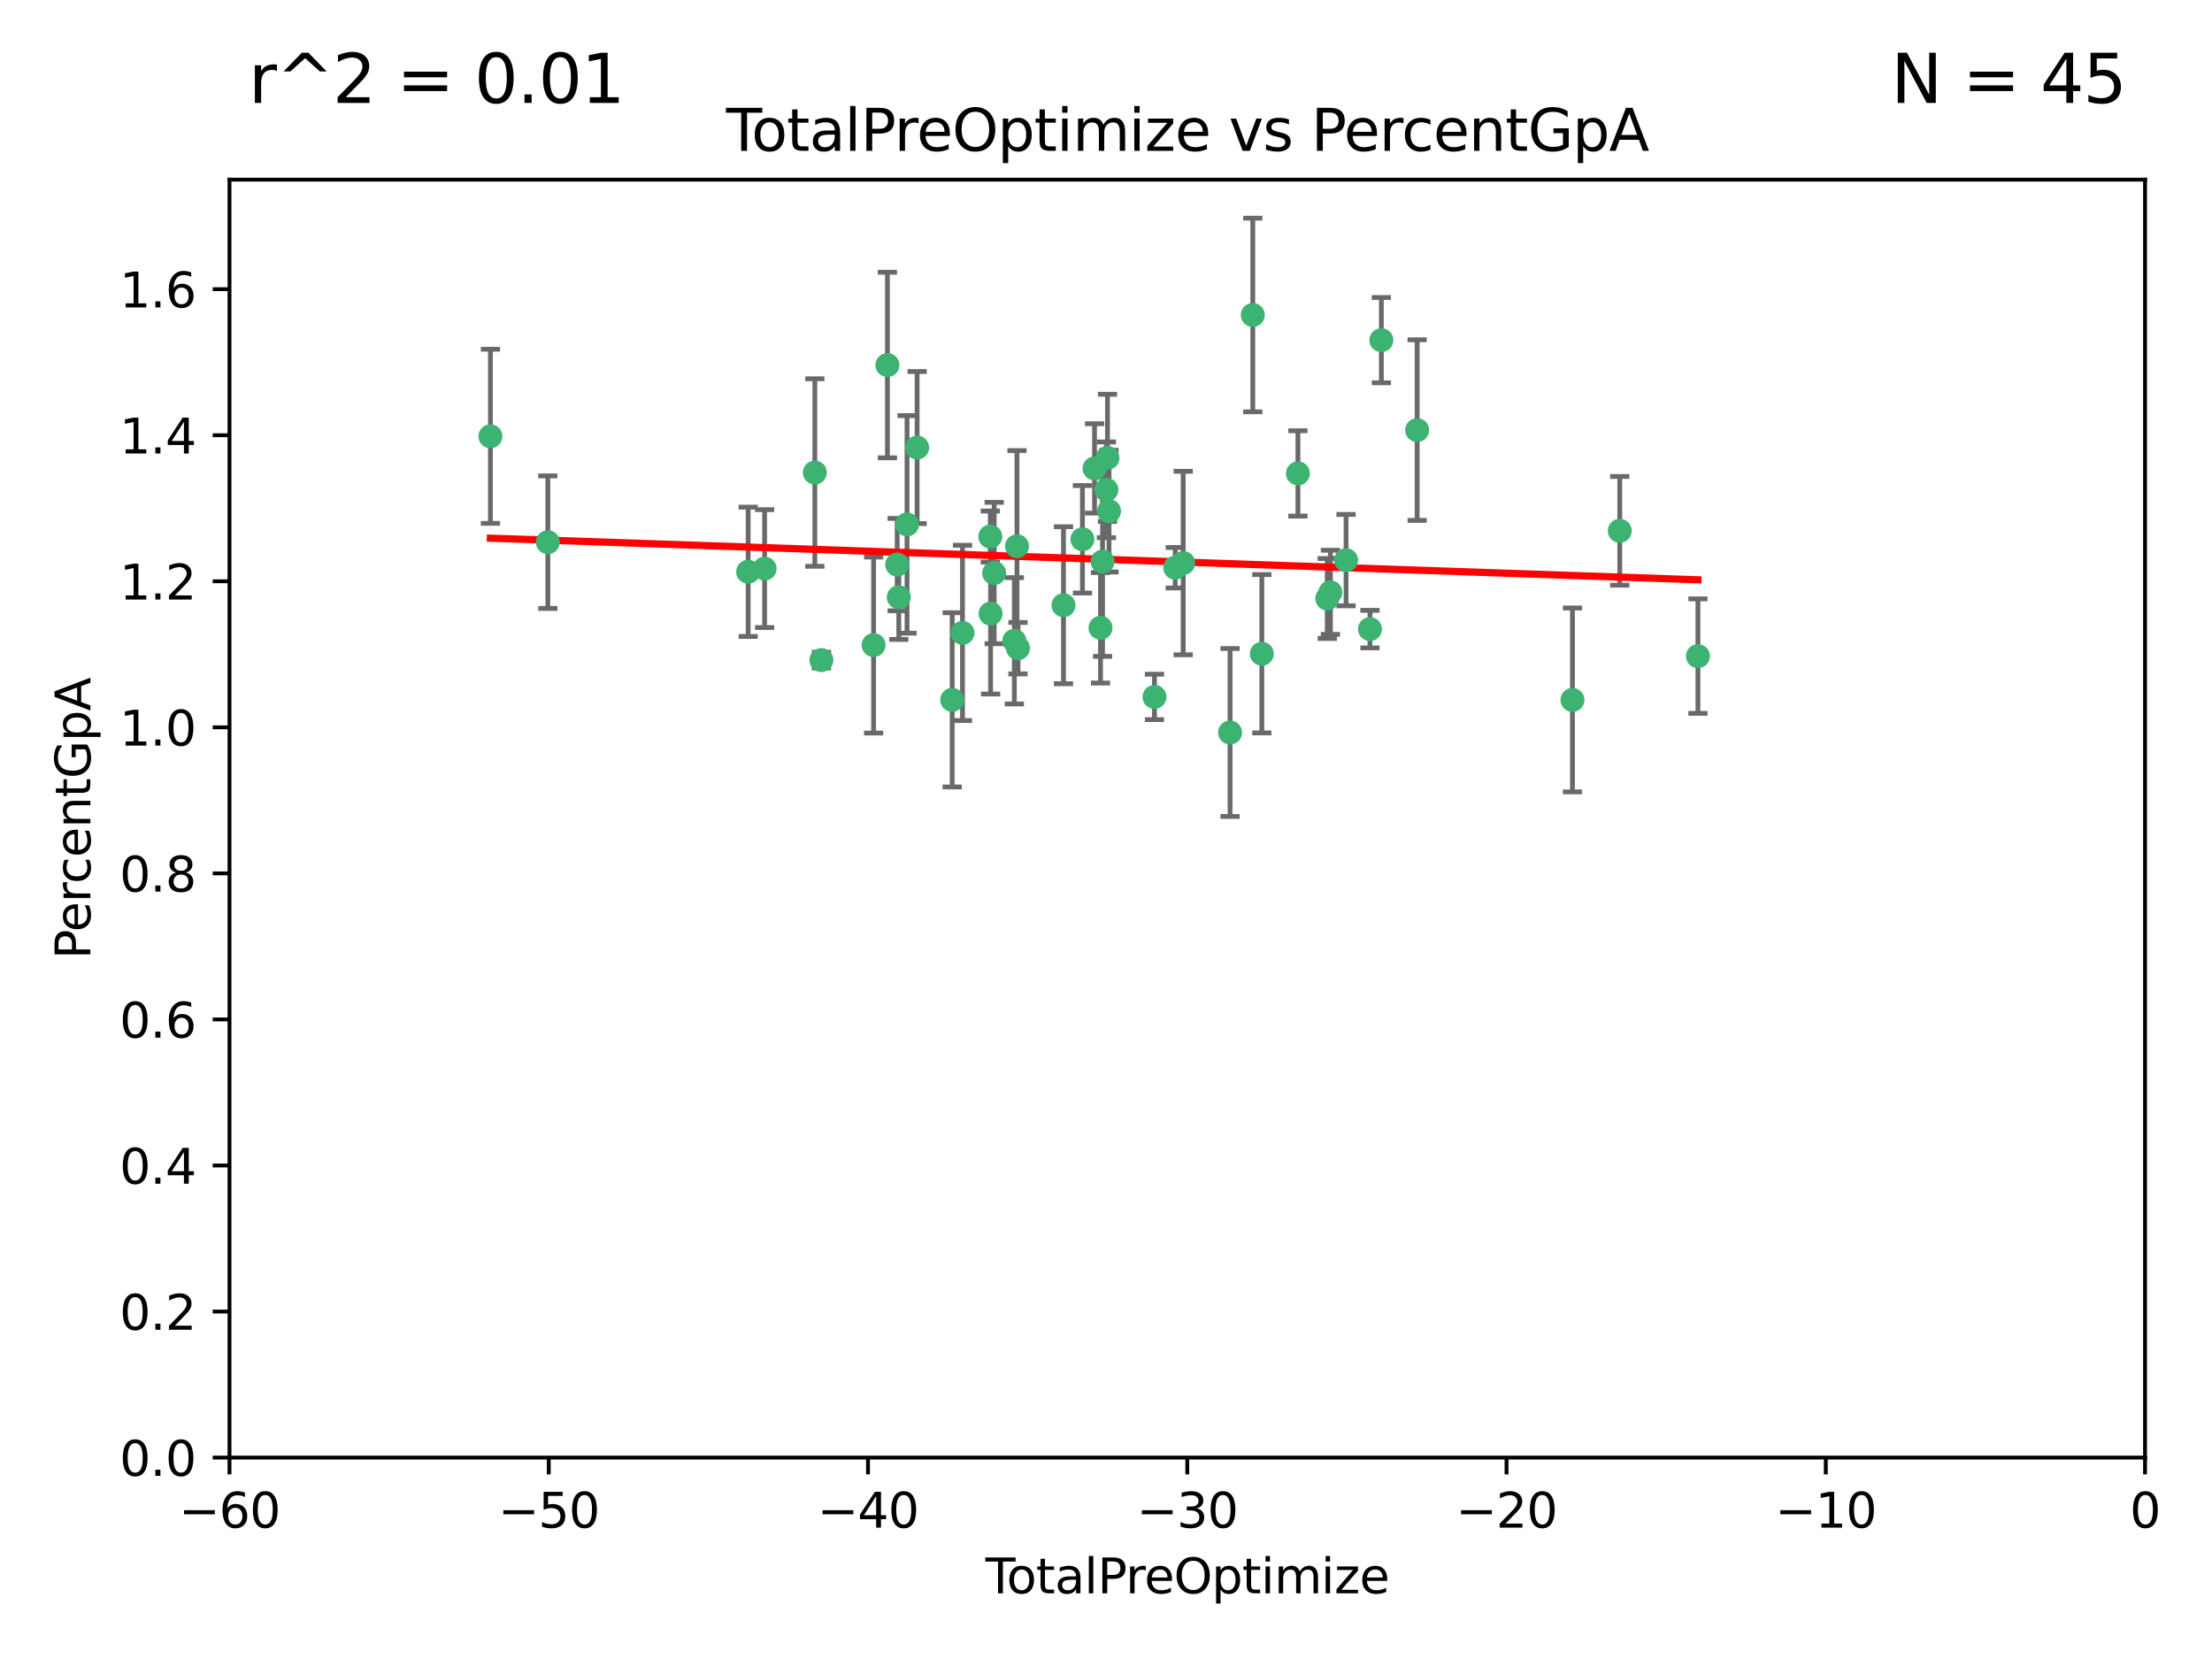 <?xml version="1.0" encoding="utf-8" standalone="no"?>
<!DOCTYPE svg PUBLIC "-//W3C//DTD SVG 1.1//EN"
  "http://www.w3.org/Graphics/SVG/1.1/DTD/svg11.dtd">
<svg xmlns:xlink="http://www.w3.org/1999/xlink" width="460.8pt" height="345.6pt" viewBox="0 0 460.8 345.6" xmlns="http://www.w3.org/2000/svg" version="1.1">
 <defs>
  <style type="text/css">*{stroke-linejoin: round; stroke-linecap: butt}</style>
 </defs>
 <g id="figure_1">
  <g id="patch_1">
   <path d="M 0 345.6 
L 460.8 345.6 
L 460.8 0 
L 0 0 
z
" style="fill: #ffffff"/>
  </g>
  <g id="axes_1">
   <g id="patch_2">
    <path d="M 47.81 303.64 
L 446.85 303.64 
L 446.85 37.422 
L 47.81 37.422 
z
" style="fill: #ffffff"/>
   </g>
   <g id="PathCollection_1">
    <defs>
     <path id="m5970667ea7" d="M 0 1.118 
C 0.297 1.118 0.581 1 0.791 0.791 
C 1 0.581 1.118 0.297 1.118 0 
C 1.118 -0.297 1 -0.581 0.791 -0.791 
C 0.581 -1 0.297 -1.118 0 -1.118 
C -0.297 -1.118 -0.581 -1 -0.791 -0.791 
C -1 -0.581 -1.118 -0.297 -1.118 0 
C -1.118 0.297 -1 0.581 -0.791 0.791 
C -0.581 1 -0.297 1.118 0 1.118 
z
" style="stroke: #3cb371"/>
    </defs>
    <g clip-path="url(#p9c1e0e4f2b)">
     <use xlink:href="#m5970667ea7" x="102.164" y="90.888" style="fill: #3cb371; stroke: #3cb371"/>
     <use xlink:href="#m5970667ea7" x="114.124" y="112.942" style="fill: #3cb371; stroke: #3cb371"/>
     <use xlink:href="#m5970667ea7" x="155.856" y="119.112" style="fill: #3cb371; stroke: #3cb371"/>
     <use xlink:href="#m5970667ea7" x="159.282" y="118.454" style="fill: #3cb371; stroke: #3cb371"/>
     <use xlink:href="#m5970667ea7" x="169.745" y="98.439" style="fill: #3cb371; stroke: #3cb371"/>
     <use xlink:href="#m5970667ea7" x="171.112" y="137.512" style="fill: #3cb371; stroke: #3cb371"/>
     <use xlink:href="#m5970667ea7" x="181.987" y="134.376" style="fill: #3cb371; stroke: #3cb371"/>
     <use xlink:href="#m5970667ea7" x="184.865" y="76.047" style="fill: #3cb371; stroke: #3cb371"/>
     <use xlink:href="#m5970667ea7" x="186.9" y="117.614" style="fill: #3cb371; stroke: #3cb371"/>
     <use xlink:href="#m5970667ea7" x="187.234" y="124.412" style="fill: #3cb371; stroke: #3cb371"/>
     <use xlink:href="#m5970667ea7" x="188.952" y="109.243" style="fill: #3cb371; stroke: #3cb371"/>
     <use xlink:href="#m5970667ea7" x="191.057" y="93.234" style="fill: #3cb371; stroke: #3cb371"/>
     <use xlink:href="#m5970667ea7" x="198.36" y="145.792" style="fill: #3cb371; stroke: #3cb371"/>
     <use xlink:href="#m5970667ea7" x="200.507" y="131.841" style="fill: #3cb371; stroke: #3cb371"/>
     <use xlink:href="#m5970667ea7" x="206.294" y="111.775" style="fill: #3cb371; stroke: #3cb371"/>
     <use xlink:href="#m5970667ea7" x="206.359" y="127.827" style="fill: #3cb371; stroke: #3cb371"/>
     <use xlink:href="#m5970667ea7" x="207.111" y="119.376" style="fill: #3cb371; stroke: #3cb371"/>
     <use xlink:href="#m5970667ea7" x="211.307" y="133.489" style="fill: #3cb371; stroke: #3cb371"/>
     <use xlink:href="#m5970667ea7" x="211.857" y="113.791" style="fill: #3cb371; stroke: #3cb371"/>
     <use xlink:href="#m5970667ea7" x="212.071" y="135.027" style="fill: #3cb371; stroke: #3cb371"/>
     <use xlink:href="#m5970667ea7" x="221.544" y="126.078" style="fill: #3cb371; stroke: #3cb371"/>
     <use xlink:href="#m5970667ea7" x="225.49" y="112.342" style="fill: #3cb371; stroke: #3cb371"/>
     <use xlink:href="#m5970667ea7" x="228.01" y="97.58" style="fill: #3cb371; stroke: #3cb371"/>
     <use xlink:href="#m5970667ea7" x="229.259" y="130.782" style="fill: #3cb371; stroke: #3cb371"/>
     <use xlink:href="#m5970667ea7" x="229.683" y="116.981" style="fill: #3cb371; stroke: #3cb371"/>
     <use xlink:href="#m5970667ea7" x="230.481" y="102.036" style="fill: #3cb371; stroke: #3cb371"/>
     <use xlink:href="#m5970667ea7" x="230.709" y="95.379" style="fill: #3cb371; stroke: #3cb371"/>
     <use xlink:href="#m5970667ea7" x="231.029" y="106.481" style="fill: #3cb371; stroke: #3cb371"/>
     <use xlink:href="#m5970667ea7" x="240.496" y="145.177" style="fill: #3cb371; stroke: #3cb371"/>
     <use xlink:href="#m5970667ea7" x="244.821" y="118.263" style="fill: #3cb371; stroke: #3cb371"/>
     <use xlink:href="#m5970667ea7" x="246.481" y="117.295" style="fill: #3cb371; stroke: #3cb371"/>
     <use xlink:href="#m5970667ea7" x="256.245" y="152.594" style="fill: #3cb371; stroke: #3cb371"/>
     <use xlink:href="#m5970667ea7" x="260.978" y="65.615" style="fill: #3cb371; stroke: #3cb371"/>
     <use xlink:href="#m5970667ea7" x="262.865" y="136.185" style="fill: #3cb371; stroke: #3cb371"/>
     <use xlink:href="#m5970667ea7" x="270.381" y="98.62" style="fill: #3cb371; stroke: #3cb371"/>
     <use xlink:href="#m5970667ea7" x="276.495" y="124.676" style="fill: #3cb371; stroke: #3cb371"/>
     <use xlink:href="#m5970667ea7" x="277.15" y="123.393" style="fill: #3cb371; stroke: #3cb371"/>
     <use xlink:href="#m5970667ea7" x="280.408" y="116.68" style="fill: #3cb371; stroke: #3cb371"/>
     <use xlink:href="#m5970667ea7" x="285.392" y="131.055" style="fill: #3cb371; stroke: #3cb371"/>
     <use xlink:href="#m5970667ea7" x="287.761" y="70.861" style="fill: #3cb371; stroke: #3cb371"/>
     <use xlink:href="#m5970667ea7" x="295.217" y="89.595" style="fill: #3cb371; stroke: #3cb371"/>
     <use xlink:href="#m5970667ea7" x="327.572" y="145.808" style="fill: #3cb371; stroke: #3cb371"/>
     <use xlink:href="#m5970667ea7" x="337.425" y="110.578" style="fill: #3cb371; stroke: #3cb371"/>
     <use xlink:href="#m5970667ea7" x="353.711" y="136.681" style="fill: #3cb371; stroke: #3cb371"/>
    </g>
   </g>
   <g id="matplotlib.axis_1">
    <g id="xtick_1">
     <g id="line2d_1">
      <defs>
       <path id="m54130ee3bd" d="M 0 0 
L 0 3.5 
" style="stroke: #000000; stroke-width: 0.8"/>
      </defs>
      <g>
       <use xlink:href="#m54130ee3bd" x="47.81" y="303.64" style="stroke: #000000; stroke-width: 0.8"/>
      </g>
     </g>
     <g id="text_1">
      <!-- −60 -->
      <g transform="translate(37.258 318.238)scale(0.1 -0.1)">
       <defs>
        <path id="DejaVuSans-2212" d="M 678 2272 
L 4684 2272 
L 4684 1741 
L 678 1741 
L 678 2272 
z
" transform="scale(0.016)"/>
        <path id="DejaVuSans-36" d="M 2113 2584 
Q 1688 2584 1439 2293 
Q 1191 2003 1191 1497 
Q 1191 994 1439 701 
Q 1688 409 2113 409 
Q 2538 409 2786 701 
Q 3034 994 3034 1497 
Q 3034 2003 2786 2293 
Q 2538 2584 2113 2584 
z
M 3366 4563 
L 3366 3988 
Q 3128 4100 2886 4159 
Q 2644 4219 2406 4219 
Q 1781 4219 1451 3797 
Q 1122 3375 1075 2522 
Q 1259 2794 1537 2939 
Q 1816 3084 2150 3084 
Q 2853 3084 3261 2657 
Q 3669 2231 3669 1497 
Q 3669 778 3244 343 
Q 2819 -91 2113 -91 
Q 1303 -91 875 529 
Q 447 1150 447 2328 
Q 447 3434 972 4092 
Q 1497 4750 2381 4750 
Q 2619 4750 2861 4703 
Q 3103 4656 3366 4563 
z
" transform="scale(0.016)"/>
        <path id="DejaVuSans-30" d="M 2034 4250 
Q 1547 4250 1301 3770 
Q 1056 3291 1056 2328 
Q 1056 1369 1301 889 
Q 1547 409 2034 409 
Q 2525 409 2770 889 
Q 3016 1369 3016 2328 
Q 3016 3291 2770 3770 
Q 2525 4250 2034 4250 
z
M 2034 4750 
Q 2819 4750 3233 4129 
Q 3647 3509 3647 2328 
Q 3647 1150 3233 529 
Q 2819 -91 2034 -91 
Q 1250 -91 836 529 
Q 422 1150 422 2328 
Q 422 3509 836 4129 
Q 1250 4750 2034 4750 
z
" transform="scale(0.016)"/>
       </defs>
       <use xlink:href="#DejaVuSans-2212"/>
       <use xlink:href="#DejaVuSans-36" x="83.789"/>
       <use xlink:href="#DejaVuSans-30" x="147.412"/>
      </g>
     </g>
    </g>
    <g id="xtick_2">
     <g id="line2d_2">
      <g>
       <use xlink:href="#m54130ee3bd" x="114.317" y="303.64" style="stroke: #000000; stroke-width: 0.8"/>
      </g>
     </g>
     <g id="text_2">
      <!-- −50 -->
      <g transform="translate(103.764 318.238)scale(0.1 -0.1)">
       <defs>
        <path id="DejaVuSans-35" d="M 691 4666 
L 3169 4666 
L 3169 4134 
L 1269 4134 
L 1269 2991 
Q 1406 3038 1543 3061 
Q 1681 3084 1819 3084 
Q 2600 3084 3056 2656 
Q 3513 2228 3513 1497 
Q 3513 744 3044 326 
Q 2575 -91 1722 -91 
Q 1428 -91 1123 -41 
Q 819 9 494 109 
L 494 744 
Q 775 591 1075 516 
Q 1375 441 1709 441 
Q 2250 441 2565 725 
Q 2881 1009 2881 1497 
Q 2881 1984 2565 2268 
Q 2250 2553 1709 2553 
Q 1456 2553 1204 2497 
Q 953 2441 691 2322 
L 691 4666 
z
" transform="scale(0.016)"/>
       </defs>
       <use xlink:href="#DejaVuSans-2212"/>
       <use xlink:href="#DejaVuSans-35" x="83.789"/>
       <use xlink:href="#DejaVuSans-30" x="147.412"/>
      </g>
     </g>
    </g>
    <g id="xtick_3">
     <g id="line2d_3">
      <g>
       <use xlink:href="#m54130ee3bd" x="180.823" y="303.64" style="stroke: #000000; stroke-width: 0.8"/>
      </g>
     </g>
     <g id="text_3">
      <!-- −40 -->
      <g transform="translate(170.271 318.238)scale(0.1 -0.1)">
       <defs>
        <path id="DejaVuSans-34" d="M 2419 4116 
L 825 1625 
L 2419 1625 
L 2419 4116 
z
M 2253 4666 
L 3047 4666 
L 3047 1625 
L 3713 1625 
L 3713 1100 
L 3047 1100 
L 3047 0 
L 2419 0 
L 2419 1100 
L 313 1100 
L 313 1709 
L 2253 4666 
z
" transform="scale(0.016)"/>
       </defs>
       <use xlink:href="#DejaVuSans-2212"/>
       <use xlink:href="#DejaVuSans-34" x="83.789"/>
       <use xlink:href="#DejaVuSans-30" x="147.412"/>
      </g>
     </g>
    </g>
    <g id="xtick_4">
     <g id="line2d_4">
      <g>
       <use xlink:href="#m54130ee3bd" x="247.33" y="303.64" style="stroke: #000000; stroke-width: 0.8"/>
      </g>
     </g>
     <g id="text_4">
      <!-- −30 -->
      <g transform="translate(236.778 318.238)scale(0.1 -0.1)">
       <defs>
        <path id="DejaVuSans-33" d="M 2597 2516 
Q 3050 2419 3304 2112 
Q 3559 1806 3559 1356 
Q 3559 666 3084 287 
Q 2609 -91 1734 -91 
Q 1441 -91 1130 -33 
Q 819 25 488 141 
L 488 750 
Q 750 597 1062 519 
Q 1375 441 1716 441 
Q 2309 441 2620 675 
Q 2931 909 2931 1356 
Q 2931 1769 2642 2001 
Q 2353 2234 1838 2234 
L 1294 2234 
L 1294 2753 
L 1863 2753 
Q 2328 2753 2575 2939 
Q 2822 3125 2822 3475 
Q 2822 3834 2567 4026 
Q 2313 4219 1838 4219 
Q 1578 4219 1281 4162 
Q 984 4106 628 3988 
L 628 4550 
Q 988 4650 1302 4700 
Q 1616 4750 1894 4750 
Q 2613 4750 3031 4423 
Q 3450 4097 3450 3541 
Q 3450 3153 3228 2886 
Q 3006 2619 2597 2516 
z
" transform="scale(0.016)"/>
       </defs>
       <use xlink:href="#DejaVuSans-2212"/>
       <use xlink:href="#DejaVuSans-33" x="83.789"/>
       <use xlink:href="#DejaVuSans-30" x="147.412"/>
      </g>
     </g>
    </g>
    <g id="xtick_5">
     <g id="line2d_5">
      <g>
       <use xlink:href="#m54130ee3bd" x="313.837" y="303.64" style="stroke: #000000; stroke-width: 0.8"/>
      </g>
     </g>
     <g id="text_5">
      <!-- −20 -->
      <g transform="translate(303.284 318.238)scale(0.1 -0.1)">
       <defs>
        <path id="DejaVuSans-32" d="M 1228 531 
L 3431 531 
L 3431 0 
L 469 0 
L 469 531 
Q 828 903 1448 1529 
Q 2069 2156 2228 2338 
Q 2531 2678 2651 2914 
Q 2772 3150 2772 3378 
Q 2772 3750 2511 3984 
Q 2250 4219 1831 4219 
Q 1534 4219 1204 4116 
Q 875 4013 500 3803 
L 500 4441 
Q 881 4594 1212 4672 
Q 1544 4750 1819 4750 
Q 2544 4750 2975 4387 
Q 3406 4025 3406 3419 
Q 3406 3131 3298 2873 
Q 3191 2616 2906 2266 
Q 2828 2175 2409 1742 
Q 1991 1309 1228 531 
z
" transform="scale(0.016)"/>
       </defs>
       <use xlink:href="#DejaVuSans-2212"/>
       <use xlink:href="#DejaVuSans-32" x="83.789"/>
       <use xlink:href="#DejaVuSans-30" x="147.412"/>
      </g>
     </g>
    </g>
    <g id="xtick_6">
     <g id="line2d_6">
      <g>
       <use xlink:href="#m54130ee3bd" x="380.343" y="303.64" style="stroke: #000000; stroke-width: 0.8"/>
      </g>
     </g>
     <g id="text_6">
      <!-- −10 -->
      <g transform="translate(369.791 318.238)scale(0.1 -0.1)">
       <defs>
        <path id="DejaVuSans-31" d="M 794 531 
L 1825 531 
L 1825 4091 
L 703 3866 
L 703 4441 
L 1819 4666 
L 2450 4666 
L 2450 531 
L 3481 531 
L 3481 0 
L 794 0 
L 794 531 
z
" transform="scale(0.016)"/>
       </defs>
       <use xlink:href="#DejaVuSans-2212"/>
       <use xlink:href="#DejaVuSans-31" x="83.789"/>
       <use xlink:href="#DejaVuSans-30" x="147.412"/>
      </g>
     </g>
    </g>
    <g id="xtick_7">
     <g id="line2d_7">
      <g>
       <use xlink:href="#m54130ee3bd" x="446.85" y="303.64" style="stroke: #000000; stroke-width: 0.8"/>
      </g>
     </g>
     <g id="text_7">
      <!-- 0 -->
      <g transform="translate(443.669 318.238)scale(0.1 -0.1)">
       <use xlink:href="#DejaVuSans-30"/>
      </g>
     </g>
    </g>
    <g id="text_8">
     <!-- TotalPreOptimize -->
     <g transform="translate(205.287 331.917)scale(0.1 -0.1)">
      <defs>
       <path id="DejaVuSans-54" d="M -19 4666 
L 3928 4666 
L 3928 4134 
L 2272 4134 
L 2272 0 
L 1638 0 
L 1638 4134 
L -19 4134 
L -19 4666 
z
" transform="scale(0.016)"/>
       <path id="DejaVuSans-6f" d="M 1959 3097 
Q 1497 3097 1228 2736 
Q 959 2375 959 1747 
Q 959 1119 1226 758 
Q 1494 397 1959 397 
Q 2419 397 2687 759 
Q 2956 1122 2956 1747 
Q 2956 2369 2687 2733 
Q 2419 3097 1959 3097 
z
M 1959 3584 
Q 2709 3584 3137 3096 
Q 3566 2609 3566 1747 
Q 3566 888 3137 398 
Q 2709 -91 1959 -91 
Q 1206 -91 779 398 
Q 353 888 353 1747 
Q 353 2609 779 3096 
Q 1206 3584 1959 3584 
z
" transform="scale(0.016)"/>
       <path id="DejaVuSans-74" d="M 1172 4494 
L 1172 3500 
L 2356 3500 
L 2356 3053 
L 1172 3053 
L 1172 1153 
Q 1172 725 1289 603 
Q 1406 481 1766 481 
L 2356 481 
L 2356 0 
L 1766 0 
Q 1100 0 847 248 
Q 594 497 594 1153 
L 594 3053 
L 172 3053 
L 172 3500 
L 594 3500 
L 594 4494 
L 1172 4494 
z
" transform="scale(0.016)"/>
       <path id="DejaVuSans-61" d="M 2194 1759 
Q 1497 1759 1228 1600 
Q 959 1441 959 1056 
Q 959 750 1161 570 
Q 1363 391 1709 391 
Q 2188 391 2477 730 
Q 2766 1069 2766 1631 
L 2766 1759 
L 2194 1759 
z
M 3341 1997 
L 3341 0 
L 2766 0 
L 2766 531 
Q 2569 213 2275 61 
Q 1981 -91 1556 -91 
Q 1019 -91 701 211 
Q 384 513 384 1019 
Q 384 1609 779 1909 
Q 1175 2209 1959 2209 
L 2766 2209 
L 2766 2266 
Q 2766 2663 2505 2880 
Q 2244 3097 1772 3097 
Q 1472 3097 1187 3025 
Q 903 2953 641 2809 
L 641 3341 
Q 956 3463 1253 3523 
Q 1550 3584 1831 3584 
Q 2591 3584 2966 3190 
Q 3341 2797 3341 1997 
z
" transform="scale(0.016)"/>
       <path id="DejaVuSans-6c" d="M 603 4863 
L 1178 4863 
L 1178 0 
L 603 0 
L 603 4863 
z
" transform="scale(0.016)"/>
       <path id="DejaVuSans-50" d="M 1259 4147 
L 1259 2394 
L 2053 2394 
Q 2494 2394 2734 2622 
Q 2975 2850 2975 3272 
Q 2975 3691 2734 3919 
Q 2494 4147 2053 4147 
L 1259 4147 
z
M 628 4666 
L 2053 4666 
Q 2838 4666 3239 4311 
Q 3641 3956 3641 3272 
Q 3641 2581 3239 2228 
Q 2838 1875 2053 1875 
L 1259 1875 
L 1259 0 
L 628 0 
L 628 4666 
z
" transform="scale(0.016)"/>
       <path id="DejaVuSans-72" d="M 2631 2963 
Q 2534 3019 2420 3045 
Q 2306 3072 2169 3072 
Q 1681 3072 1420 2755 
Q 1159 2438 1159 1844 
L 1159 0 
L 581 0 
L 581 3500 
L 1159 3500 
L 1159 2956 
Q 1341 3275 1631 3429 
Q 1922 3584 2338 3584 
Q 2397 3584 2469 3576 
Q 2541 3569 2628 3553 
L 2631 2963 
z
" transform="scale(0.016)"/>
       <path id="DejaVuSans-65" d="M 3597 1894 
L 3597 1613 
L 953 1613 
Q 991 1019 1311 708 
Q 1631 397 2203 397 
Q 2534 397 2845 478 
Q 3156 559 3463 722 
L 3463 178 
Q 3153 47 2828 -22 
Q 2503 -91 2169 -91 
Q 1331 -91 842 396 
Q 353 884 353 1716 
Q 353 2575 817 3079 
Q 1281 3584 2069 3584 
Q 2775 3584 3186 3129 
Q 3597 2675 3597 1894 
z
M 3022 2063 
Q 3016 2534 2758 2815 
Q 2500 3097 2075 3097 
Q 1594 3097 1305 2825 
Q 1016 2553 972 2059 
L 3022 2063 
z
" transform="scale(0.016)"/>
       <path id="DejaVuSans-4f" d="M 2522 4238 
Q 1834 4238 1429 3725 
Q 1025 3213 1025 2328 
Q 1025 1447 1429 934 
Q 1834 422 2522 422 
Q 3209 422 3611 934 
Q 4013 1447 4013 2328 
Q 4013 3213 3611 3725 
Q 3209 4238 2522 4238 
z
M 2522 4750 
Q 3503 4750 4090 4092 
Q 4678 3434 4678 2328 
Q 4678 1225 4090 567 
Q 3503 -91 2522 -91 
Q 1538 -91 948 565 
Q 359 1222 359 2328 
Q 359 3434 948 4092 
Q 1538 4750 2522 4750 
z
" transform="scale(0.016)"/>
       <path id="DejaVuSans-70" d="M 1159 525 
L 1159 -1331 
L 581 -1331 
L 581 3500 
L 1159 3500 
L 1159 2969 
Q 1341 3281 1617 3432 
Q 1894 3584 2278 3584 
Q 2916 3584 3314 3078 
Q 3713 2572 3713 1747 
Q 3713 922 3314 415 
Q 2916 -91 2278 -91 
Q 1894 -91 1617 61 
Q 1341 213 1159 525 
z
M 3116 1747 
Q 3116 2381 2855 2742 
Q 2594 3103 2138 3103 
Q 1681 3103 1420 2742 
Q 1159 2381 1159 1747 
Q 1159 1113 1420 752 
Q 1681 391 2138 391 
Q 2594 391 2855 752 
Q 3116 1113 3116 1747 
z
" transform="scale(0.016)"/>
       <path id="DejaVuSans-69" d="M 603 3500 
L 1178 3500 
L 1178 0 
L 603 0 
L 603 3500 
z
M 603 4863 
L 1178 4863 
L 1178 4134 
L 603 4134 
L 603 4863 
z
" transform="scale(0.016)"/>
       <path id="DejaVuSans-6d" d="M 3328 2828 
Q 3544 3216 3844 3400 
Q 4144 3584 4550 3584 
Q 5097 3584 5394 3201 
Q 5691 2819 5691 2113 
L 5691 0 
L 5113 0 
L 5113 2094 
Q 5113 2597 4934 2840 
Q 4756 3084 4391 3084 
Q 3944 3084 3684 2787 
Q 3425 2491 3425 1978 
L 3425 0 
L 2847 0 
L 2847 2094 
Q 2847 2600 2669 2842 
Q 2491 3084 2119 3084 
Q 1678 3084 1418 2786 
Q 1159 2488 1159 1978 
L 1159 0 
L 581 0 
L 581 3500 
L 1159 3500 
L 1159 2956 
Q 1356 3278 1631 3431 
Q 1906 3584 2284 3584 
Q 2666 3584 2933 3390 
Q 3200 3197 3328 2828 
z
" transform="scale(0.016)"/>
       <path id="DejaVuSans-7a" d="M 353 3500 
L 3084 3500 
L 3084 2975 
L 922 459 
L 3084 459 
L 3084 0 
L 275 0 
L 275 525 
L 2438 3041 
L 353 3041 
L 353 3500 
z
" transform="scale(0.016)"/>
      </defs>
      <use xlink:href="#DejaVuSans-54"/>
      <use xlink:href="#DejaVuSans-6f" x="44.084"/>
      <use xlink:href="#DejaVuSans-74" x="105.266"/>
      <use xlink:href="#DejaVuSans-61" x="144.475"/>
      <use xlink:href="#DejaVuSans-6c" x="205.754"/>
      <use xlink:href="#DejaVuSans-50" x="233.537"/>
      <use xlink:href="#DejaVuSans-72" x="292.09"/>
      <use xlink:href="#DejaVuSans-65" x="330.953"/>
      <use xlink:href="#DejaVuSans-4f" x="392.477"/>
      <use xlink:href="#DejaVuSans-70" x="471.188"/>
      <use xlink:href="#DejaVuSans-74" x="534.664"/>
      <use xlink:href="#DejaVuSans-69" x="573.873"/>
      <use xlink:href="#DejaVuSans-6d" x="601.656"/>
      <use xlink:href="#DejaVuSans-69" x="699.068"/>
      <use xlink:href="#DejaVuSans-7a" x="726.852"/>
      <use xlink:href="#DejaVuSans-65" x="779.342"/>
     </g>
    </g>
   </g>
   <g id="matplotlib.axis_2">
    <g id="ytick_1">
     <g id="line2d_8">
      <defs>
       <path id="mbf69ffc64c" d="M 0 0 
L -3.5 0 
" style="stroke: #000000; stroke-width: 0.8"/>
      </defs>
      <g>
       <use xlink:href="#mbf69ffc64c" x="47.81" y="303.64" style="stroke: #000000; stroke-width: 0.8"/>
      </g>
     </g>
     <g id="text_9">
      <!-- 0.0 -->
      <g transform="translate(24.907 307.439)scale(0.1 -0.1)">
       <defs>
        <path id="DejaVuSans-2e" d="M 684 794 
L 1344 794 
L 1344 0 
L 684 0 
L 684 794 
z
" transform="scale(0.016)"/>
       </defs>
       <use xlink:href="#DejaVuSans-30"/>
       <use xlink:href="#DejaVuSans-2e" x="63.623"/>
       <use xlink:href="#DejaVuSans-30" x="95.41"/>
      </g>
     </g>
    </g>
    <g id="ytick_2">
     <g id="line2d_9">
      <g>
       <use xlink:href="#mbf69ffc64c" x="47.81" y="273.215" style="stroke: #000000; stroke-width: 0.8"/>
      </g>
     </g>
     <g id="text_10">
      <!-- 0.2 -->
      <g transform="translate(24.907 277.014)scale(0.1 -0.1)">
       <use xlink:href="#DejaVuSans-30"/>
       <use xlink:href="#DejaVuSans-2e" x="63.623"/>
       <use xlink:href="#DejaVuSans-32" x="95.41"/>
      </g>
     </g>
    </g>
    <g id="ytick_3">
     <g id="line2d_10">
      <g>
       <use xlink:href="#mbf69ffc64c" x="47.81" y="242.79" style="stroke: #000000; stroke-width: 0.8"/>
      </g>
     </g>
     <g id="text_11">
      <!-- 0.4 -->
      <g transform="translate(24.907 246.589)scale(0.1 -0.1)">
       <use xlink:href="#DejaVuSans-30"/>
       <use xlink:href="#DejaVuSans-2e" x="63.623"/>
       <use xlink:href="#DejaVuSans-34" x="95.41"/>
      </g>
     </g>
    </g>
    <g id="ytick_4">
     <g id="line2d_11">
      <g>
       <use xlink:href="#mbf69ffc64c" x="47.81" y="212.365" style="stroke: #000000; stroke-width: 0.8"/>
      </g>
     </g>
     <g id="text_12">
      <!-- 0.6 -->
      <g transform="translate(24.907 216.164)scale(0.1 -0.1)">
       <use xlink:href="#DejaVuSans-30"/>
       <use xlink:href="#DejaVuSans-2e" x="63.623"/>
       <use xlink:href="#DejaVuSans-36" x="95.41"/>
      </g>
     </g>
    </g>
    <g id="ytick_5">
     <g id="line2d_12">
      <g>
       <use xlink:href="#mbf69ffc64c" x="47.81" y="181.94" style="stroke: #000000; stroke-width: 0.8"/>
      </g>
     </g>
     <g id="text_13">
      <!-- 0.8 -->
      <g transform="translate(24.907 185.739)scale(0.1 -0.1)">
       <defs>
        <path id="DejaVuSans-38" d="M 2034 2216 
Q 1584 2216 1326 1975 
Q 1069 1734 1069 1313 
Q 1069 891 1326 650 
Q 1584 409 2034 409 
Q 2484 409 2743 651 
Q 3003 894 3003 1313 
Q 3003 1734 2745 1975 
Q 2488 2216 2034 2216 
z
M 1403 2484 
Q 997 2584 770 2862 
Q 544 3141 544 3541 
Q 544 4100 942 4425 
Q 1341 4750 2034 4750 
Q 2731 4750 3128 4425 
Q 3525 4100 3525 3541 
Q 3525 3141 3298 2862 
Q 3072 2584 2669 2484 
Q 3125 2378 3379 2068 
Q 3634 1759 3634 1313 
Q 3634 634 3220 271 
Q 2806 -91 2034 -91 
Q 1263 -91 848 271 
Q 434 634 434 1313 
Q 434 1759 690 2068 
Q 947 2378 1403 2484 
z
M 1172 3481 
Q 1172 3119 1398 2916 
Q 1625 2713 2034 2713 
Q 2441 2713 2670 2916 
Q 2900 3119 2900 3481 
Q 2900 3844 2670 4047 
Q 2441 4250 2034 4250 
Q 1625 4250 1398 4047 
Q 1172 3844 1172 3481 
z
" transform="scale(0.016)"/>
       </defs>
       <use xlink:href="#DejaVuSans-30"/>
       <use xlink:href="#DejaVuSans-2e" x="63.623"/>
       <use xlink:href="#DejaVuSans-38" x="95.41"/>
      </g>
     </g>
    </g>
    <g id="ytick_6">
     <g id="line2d_13">
      <g>
       <use xlink:href="#mbf69ffc64c" x="47.81" y="151.515" style="stroke: #000000; stroke-width: 0.8"/>
      </g>
     </g>
     <g id="text_14">
      <!-- 1.0 -->
      <g transform="translate(24.907 155.315)scale(0.1 -0.1)">
       <use xlink:href="#DejaVuSans-31"/>
       <use xlink:href="#DejaVuSans-2e" x="63.623"/>
       <use xlink:href="#DejaVuSans-30" x="95.41"/>
      </g>
     </g>
    </g>
    <g id="ytick_7">
     <g id="line2d_14">
      <g>
       <use xlink:href="#mbf69ffc64c" x="47.81" y="121.09" style="stroke: #000000; stroke-width: 0.8"/>
      </g>
     </g>
     <g id="text_15">
      <!-- 1.2 -->
      <g transform="translate(24.907 124.89)scale(0.1 -0.1)">
       <use xlink:href="#DejaVuSans-31"/>
       <use xlink:href="#DejaVuSans-2e" x="63.623"/>
       <use xlink:href="#DejaVuSans-32" x="95.41"/>
      </g>
     </g>
    </g>
    <g id="ytick_8">
     <g id="line2d_15">
      <g>
       <use xlink:href="#mbf69ffc64c" x="47.81" y="90.665" style="stroke: #000000; stroke-width: 0.8"/>
      </g>
     </g>
     <g id="text_16">
      <!-- 1.4 -->
      <g transform="translate(24.907 94.465)scale(0.1 -0.1)">
       <use xlink:href="#DejaVuSans-31"/>
       <use xlink:href="#DejaVuSans-2e" x="63.623"/>
       <use xlink:href="#DejaVuSans-34" x="95.41"/>
      </g>
     </g>
    </g>
    <g id="ytick_9">
     <g id="line2d_16">
      <g>
       <use xlink:href="#mbf69ffc64c" x="47.81" y="60.241" style="stroke: #000000; stroke-width: 0.8"/>
      </g>
     </g>
     <g id="text_17">
      <!-- 1.6 -->
      <g transform="translate(24.907 64.04)scale(0.1 -0.1)">
       <use xlink:href="#DejaVuSans-31"/>
       <use xlink:href="#DejaVuSans-2e" x="63.623"/>
       <use xlink:href="#DejaVuSans-36" x="95.41"/>
      </g>
     </g>
    </g>
    <g id="text_18">
     <!-- PercentGpA -->
     <g transform="translate(18.827 199.807)rotate(-90)scale(0.1 -0.1)">
      <defs>
       <path id="DejaVuSans-63" d="M 3122 3366 
L 3122 2828 
Q 2878 2963 2633 3030 
Q 2388 3097 2138 3097 
Q 1578 3097 1268 2742 
Q 959 2388 959 1747 
Q 959 1106 1268 751 
Q 1578 397 2138 397 
Q 2388 397 2633 464 
Q 2878 531 3122 666 
L 3122 134 
Q 2881 22 2623 -34 
Q 2366 -91 2075 -91 
Q 1284 -91 818 406 
Q 353 903 353 1747 
Q 353 2603 823 3093 
Q 1294 3584 2113 3584 
Q 2378 3584 2631 3529 
Q 2884 3475 3122 3366 
z
" transform="scale(0.016)"/>
       <path id="DejaVuSans-6e" d="M 3513 2113 
L 3513 0 
L 2938 0 
L 2938 2094 
Q 2938 2591 2744 2837 
Q 2550 3084 2163 3084 
Q 1697 3084 1428 2787 
Q 1159 2491 1159 1978 
L 1159 0 
L 581 0 
L 581 3500 
L 1159 3500 
L 1159 2956 
Q 1366 3272 1645 3428 
Q 1925 3584 2291 3584 
Q 2894 3584 3203 3211 
Q 3513 2838 3513 2113 
z
" transform="scale(0.016)"/>
       <path id="DejaVuSans-47" d="M 3809 666 
L 3809 1919 
L 2778 1919 
L 2778 2438 
L 4434 2438 
L 4434 434 
Q 4069 175 3628 42 
Q 3188 -91 2688 -91 
Q 1594 -91 976 548 
Q 359 1188 359 2328 
Q 359 3472 976 4111 
Q 1594 4750 2688 4750 
Q 3144 4750 3555 4637 
Q 3966 4525 4313 4306 
L 4313 3634 
Q 3963 3931 3569 4081 
Q 3175 4231 2741 4231 
Q 1884 4231 1454 3753 
Q 1025 3275 1025 2328 
Q 1025 1384 1454 906 
Q 1884 428 2741 428 
Q 3075 428 3337 486 
Q 3600 544 3809 666 
z
" transform="scale(0.016)"/>
       <path id="DejaVuSans-41" d="M 2188 4044 
L 1331 1722 
L 3047 1722 
L 2188 4044 
z
M 1831 4666 
L 2547 4666 
L 4325 0 
L 3669 0 
L 3244 1197 
L 1141 1197 
L 716 0 
L 50 0 
L 1831 4666 
z
" transform="scale(0.016)"/>
      </defs>
      <use xlink:href="#DejaVuSans-50"/>
      <use xlink:href="#DejaVuSans-65" x="56.678"/>
      <use xlink:href="#DejaVuSans-72" x="118.201"/>
      <use xlink:href="#DejaVuSans-63" x="157.064"/>
      <use xlink:href="#DejaVuSans-65" x="212.045"/>
      <use xlink:href="#DejaVuSans-6e" x="273.568"/>
      <use xlink:href="#DejaVuSans-74" x="336.947"/>
      <use xlink:href="#DejaVuSans-47" x="376.156"/>
      <use xlink:href="#DejaVuSans-70" x="453.646"/>
      <use xlink:href="#DejaVuSans-41" x="517.123"/>
     </g>
    </g>
   </g>
   <g id="LineCollection_1">
    <path d="M 102.164 109.028 
L 102.164 72.748 
" clip-path="url(#p9c1e0e4f2b)" style="fill: none; stroke: #696969"/>
    <path d="M 114.124 126.749 
L 114.124 99.136 
" clip-path="url(#p9c1e0e4f2b)" style="fill: none; stroke: #696969"/>
    <path d="M 155.856 132.578 
L 155.856 105.645 
" clip-path="url(#p9c1e0e4f2b)" style="fill: none; stroke: #696969"/>
    <path d="M 159.282 130.729 
L 159.282 106.178 
" clip-path="url(#p9c1e0e4f2b)" style="fill: none; stroke: #696969"/>
    <path d="M 169.745 117.968 
L 169.745 78.911 
" clip-path="url(#p9c1e0e4f2b)" style="fill: none; stroke: #696969"/>
    <path d="M 171.112 139.149 
L 171.112 135.874 
" clip-path="url(#p9c1e0e4f2b)" style="fill: none; stroke: #696969"/>
    <path d="M 181.987 152.713 
L 181.987 116.039 
" clip-path="url(#p9c1e0e4f2b)" style="fill: none; stroke: #696969"/>
    <path d="M 184.865 95.374 
L 184.865 56.719 
" clip-path="url(#p9c1e0e4f2b)" style="fill: none; stroke: #696969"/>
    <path d="M 186.9 127.234 
L 186.9 107.993 
" clip-path="url(#p9c1e0e4f2b)" style="fill: none; stroke: #696969"/>
    <path d="M 187.234 133.201 
L 187.234 115.622 
" clip-path="url(#p9c1e0e4f2b)" style="fill: none; stroke: #696969"/>
    <path d="M 188.952 131.905 
L 188.952 86.581 
" clip-path="url(#p9c1e0e4f2b)" style="fill: none; stroke: #696969"/>
    <path d="M 191.057 109.072 
L 191.057 77.396 
" clip-path="url(#p9c1e0e4f2b)" style="fill: none; stroke: #696969"/>
    <path d="M 198.36 163.943 
L 198.36 127.641 
" clip-path="url(#p9c1e0e4f2b)" style="fill: none; stroke: #696969"/>
    <path d="M 200.507 150.099 
L 200.507 113.583 
" clip-path="url(#p9c1e0e4f2b)" style="fill: none; stroke: #696969"/>
    <path d="M 206.294 117.099 
L 206.294 106.452 
" clip-path="url(#p9c1e0e4f2b)" style="fill: none; stroke: #696969"/>
    <path d="M 206.359 144.574 
L 206.359 111.081 
" clip-path="url(#p9c1e0e4f2b)" style="fill: none; stroke: #696969"/>
    <path d="M 207.111 134.098 
L 207.111 104.653 
" clip-path="url(#p9c1e0e4f2b)" style="fill: none; stroke: #696969"/>
    <path d="M 211.307 146.643 
L 211.307 120.334 
" clip-path="url(#p9c1e0e4f2b)" style="fill: none; stroke: #696969"/>
    <path d="M 211.857 133.715 
L 211.857 93.866 
" clip-path="url(#p9c1e0e4f2b)" style="fill: none; stroke: #696969"/>
    <path d="M 212.071 140.389 
L 212.071 129.666 
" clip-path="url(#p9c1e0e4f2b)" style="fill: none; stroke: #696969"/>
    <path d="M 221.544 142.43 
L 221.544 109.726 
" clip-path="url(#p9c1e0e4f2b)" style="fill: none; stroke: #696969"/>
    <path d="M 225.49 123.537 
L 225.49 101.147 
" clip-path="url(#p9c1e0e4f2b)" style="fill: none; stroke: #696969"/>
    <path d="M 228.01 106.886 
L 228.01 88.275 
" clip-path="url(#p9c1e0e4f2b)" style="fill: none; stroke: #696969"/>
    <path d="M 229.259 142.291 
L 229.259 119.274 
" clip-path="url(#p9c1e0e4f2b)" style="fill: none; stroke: #696969"/>
    <path d="M 229.683 136.737 
L 229.683 97.224 
" clip-path="url(#p9c1e0e4f2b)" style="fill: none; stroke: #696969"/>
    <path d="M 230.481 112.011 
L 230.481 92.061 
" clip-path="url(#p9c1e0e4f2b)" style="fill: none; stroke: #696969"/>
    <path d="M 230.709 108.623 
L 230.709 82.135 
" clip-path="url(#p9c1e0e4f2b)" style="fill: none; stroke: #696969"/>
    <path d="M 231.029 119.156 
L 231.029 93.806 
" clip-path="url(#p9c1e0e4f2b)" style="fill: none; stroke: #696969"/>
    <path d="M 240.496 149.907 
L 240.496 140.447 
" clip-path="url(#p9c1e0e4f2b)" style="fill: none; stroke: #696969"/>
    <path d="M 244.821 122.479 
L 244.821 114.047 
" clip-path="url(#p9c1e0e4f2b)" style="fill: none; stroke: #696969"/>
    <path d="M 246.481 136.401 
L 246.481 98.189 
" clip-path="url(#p9c1e0e4f2b)" style="fill: none; stroke: #696969"/>
    <path d="M 256.245 170.086 
L 256.245 135.103 
" clip-path="url(#p9c1e0e4f2b)" style="fill: none; stroke: #696969"/>
    <path d="M 260.978 85.786 
L 260.978 45.445 
" clip-path="url(#p9c1e0e4f2b)" style="fill: none; stroke: #696969"/>
    <path d="M 262.865 152.678 
L 262.865 119.692 
" clip-path="url(#p9c1e0e4f2b)" style="fill: none; stroke: #696969"/>
    <path d="M 270.381 107.507 
L 270.381 89.732 
" clip-path="url(#p9c1e0e4f2b)" style="fill: none; stroke: #696969"/>
    <path d="M 276.495 133.004 
L 276.495 116.348 
" clip-path="url(#p9c1e0e4f2b)" style="fill: none; stroke: #696969"/>
    <path d="M 277.15 132.157 
L 277.15 114.628 
" clip-path="url(#p9c1e0e4f2b)" style="fill: none; stroke: #696969"/>
    <path d="M 280.408 126.199 
L 280.408 107.162 
" clip-path="url(#p9c1e0e4f2b)" style="fill: none; stroke: #696969"/>
    <path d="M 285.392 134.965 
L 285.392 127.145 
" clip-path="url(#p9c1e0e4f2b)" style="fill: none; stroke: #696969"/>
    <path d="M 287.761 79.744 
L 287.761 61.978 
" clip-path="url(#p9c1e0e4f2b)" style="fill: none; stroke: #696969"/>
    <path d="M 295.217 108.405 
L 295.217 70.785 
" clip-path="url(#p9c1e0e4f2b)" style="fill: none; stroke: #696969"/>
    <path d="M 327.572 164.964 
L 327.572 126.651 
" clip-path="url(#p9c1e0e4f2b)" style="fill: none; stroke: #696969"/>
    <path d="M 337.425 121.904 
L 337.425 99.253 
" clip-path="url(#p9c1e0e4f2b)" style="fill: none; stroke: #696969"/>
    <path d="M 353.711 148.608 
L 353.711 124.753 
" clip-path="url(#p9c1e0e4f2b)" style="fill: none; stroke: #696969"/>
   </g>
   <g id="line2d_17">
    <defs>
     <path id="mdc10133869" d="M 2 0 
L -2 -0 
" style="stroke: #696969"/>
    </defs>
    <g clip-path="url(#p9c1e0e4f2b)">
     <use xlink:href="#mdc10133869" x="102.164" y="109.028" style="fill: #696969; stroke: #696969"/>
     <use xlink:href="#mdc10133869" x="114.124" y="126.749" style="fill: #696969; stroke: #696969"/>
     <use xlink:href="#mdc10133869" x="155.856" y="132.578" style="fill: #696969; stroke: #696969"/>
     <use xlink:href="#mdc10133869" x="159.282" y="130.729" style="fill: #696969; stroke: #696969"/>
     <use xlink:href="#mdc10133869" x="169.745" y="117.968" style="fill: #696969; stroke: #696969"/>
     <use xlink:href="#mdc10133869" x="171.112" y="139.149" style="fill: #696969; stroke: #696969"/>
     <use xlink:href="#mdc10133869" x="181.987" y="152.713" style="fill: #696969; stroke: #696969"/>
     <use xlink:href="#mdc10133869" x="184.865" y="95.374" style="fill: #696969; stroke: #696969"/>
     <use xlink:href="#mdc10133869" x="186.9" y="127.234" style="fill: #696969; stroke: #696969"/>
     <use xlink:href="#mdc10133869" x="187.234" y="133.201" style="fill: #696969; stroke: #696969"/>
     <use xlink:href="#mdc10133869" x="188.952" y="131.905" style="fill: #696969; stroke: #696969"/>
     <use xlink:href="#mdc10133869" x="191.057" y="109.072" style="fill: #696969; stroke: #696969"/>
     <use xlink:href="#mdc10133869" x="198.36" y="163.943" style="fill: #696969; stroke: #696969"/>
     <use xlink:href="#mdc10133869" x="200.507" y="150.099" style="fill: #696969; stroke: #696969"/>
     <use xlink:href="#mdc10133869" x="206.294" y="117.099" style="fill: #696969; stroke: #696969"/>
     <use xlink:href="#mdc10133869" x="206.359" y="144.574" style="fill: #696969; stroke: #696969"/>
     <use xlink:href="#mdc10133869" x="207.111" y="134.098" style="fill: #696969; stroke: #696969"/>
     <use xlink:href="#mdc10133869" x="211.307" y="146.643" style="fill: #696969; stroke: #696969"/>
     <use xlink:href="#mdc10133869" x="211.857" y="133.715" style="fill: #696969; stroke: #696969"/>
     <use xlink:href="#mdc10133869" x="212.071" y="140.389" style="fill: #696969; stroke: #696969"/>
     <use xlink:href="#mdc10133869" x="221.544" y="142.43" style="fill: #696969; stroke: #696969"/>
     <use xlink:href="#mdc10133869" x="225.49" y="123.537" style="fill: #696969; stroke: #696969"/>
     <use xlink:href="#mdc10133869" x="228.01" y="106.886" style="fill: #696969; stroke: #696969"/>
     <use xlink:href="#mdc10133869" x="229.259" y="142.291" style="fill: #696969; stroke: #696969"/>
     <use xlink:href="#mdc10133869" x="229.683" y="136.737" style="fill: #696969; stroke: #696969"/>
     <use xlink:href="#mdc10133869" x="230.481" y="112.011" style="fill: #696969; stroke: #696969"/>
     <use xlink:href="#mdc10133869" x="230.709" y="108.623" style="fill: #696969; stroke: #696969"/>
     <use xlink:href="#mdc10133869" x="231.029" y="119.156" style="fill: #696969; stroke: #696969"/>
     <use xlink:href="#mdc10133869" x="240.496" y="149.907" style="fill: #696969; stroke: #696969"/>
     <use xlink:href="#mdc10133869" x="244.821" y="122.479" style="fill: #696969; stroke: #696969"/>
     <use xlink:href="#mdc10133869" x="246.481" y="136.401" style="fill: #696969; stroke: #696969"/>
     <use xlink:href="#mdc10133869" x="256.245" y="170.086" style="fill: #696969; stroke: #696969"/>
     <use xlink:href="#mdc10133869" x="260.978" y="85.786" style="fill: #696969; stroke: #696969"/>
     <use xlink:href="#mdc10133869" x="262.865" y="152.678" style="fill: #696969; stroke: #696969"/>
     <use xlink:href="#mdc10133869" x="270.381" y="107.507" style="fill: #696969; stroke: #696969"/>
     <use xlink:href="#mdc10133869" x="276.495" y="133.004" style="fill: #696969; stroke: #696969"/>
     <use xlink:href="#mdc10133869" x="277.15" y="132.157" style="fill: #696969; stroke: #696969"/>
     <use xlink:href="#mdc10133869" x="280.408" y="126.199" style="fill: #696969; stroke: #696969"/>
     <use xlink:href="#mdc10133869" x="285.392" y="134.965" style="fill: #696969; stroke: #696969"/>
     <use xlink:href="#mdc10133869" x="287.761" y="79.744" style="fill: #696969; stroke: #696969"/>
     <use xlink:href="#mdc10133869" x="295.217" y="108.405" style="fill: #696969; stroke: #696969"/>
     <use xlink:href="#mdc10133869" x="327.572" y="164.964" style="fill: #696969; stroke: #696969"/>
     <use xlink:href="#mdc10133869" x="337.425" y="121.904" style="fill: #696969; stroke: #696969"/>
     <use xlink:href="#mdc10133869" x="353.711" y="148.608" style="fill: #696969; stroke: #696969"/>
    </g>
   </g>
   <g id="line2d_18">
    <g clip-path="url(#p9c1e0e4f2b)">
     <use xlink:href="#mdc10133869" x="102.164" y="72.748" style="fill: #696969; stroke: #696969"/>
     <use xlink:href="#mdc10133869" x="114.124" y="99.136" style="fill: #696969; stroke: #696969"/>
     <use xlink:href="#mdc10133869" x="155.856" y="105.645" style="fill: #696969; stroke: #696969"/>
     <use xlink:href="#mdc10133869" x="159.282" y="106.178" style="fill: #696969; stroke: #696969"/>
     <use xlink:href="#mdc10133869" x="169.745" y="78.911" style="fill: #696969; stroke: #696969"/>
     <use xlink:href="#mdc10133869" x="171.112" y="135.874" style="fill: #696969; stroke: #696969"/>
     <use xlink:href="#mdc10133869" x="181.987" y="116.039" style="fill: #696969; stroke: #696969"/>
     <use xlink:href="#mdc10133869" x="184.865" y="56.719" style="fill: #696969; stroke: #696969"/>
     <use xlink:href="#mdc10133869" x="186.9" y="107.993" style="fill: #696969; stroke: #696969"/>
     <use xlink:href="#mdc10133869" x="187.234" y="115.622" style="fill: #696969; stroke: #696969"/>
     <use xlink:href="#mdc10133869" x="188.952" y="86.581" style="fill: #696969; stroke: #696969"/>
     <use xlink:href="#mdc10133869" x="191.057" y="77.396" style="fill: #696969; stroke: #696969"/>
     <use xlink:href="#mdc10133869" x="198.36" y="127.641" style="fill: #696969; stroke: #696969"/>
     <use xlink:href="#mdc10133869" x="200.507" y="113.583" style="fill: #696969; stroke: #696969"/>
     <use xlink:href="#mdc10133869" x="206.294" y="106.452" style="fill: #696969; stroke: #696969"/>
     <use xlink:href="#mdc10133869" x="206.359" y="111.081" style="fill: #696969; stroke: #696969"/>
     <use xlink:href="#mdc10133869" x="207.111" y="104.653" style="fill: #696969; stroke: #696969"/>
     <use xlink:href="#mdc10133869" x="211.307" y="120.334" style="fill: #696969; stroke: #696969"/>
     <use xlink:href="#mdc10133869" x="211.857" y="93.866" style="fill: #696969; stroke: #696969"/>
     <use xlink:href="#mdc10133869" x="212.071" y="129.666" style="fill: #696969; stroke: #696969"/>
     <use xlink:href="#mdc10133869" x="221.544" y="109.726" style="fill: #696969; stroke: #696969"/>
     <use xlink:href="#mdc10133869" x="225.49" y="101.147" style="fill: #696969; stroke: #696969"/>
     <use xlink:href="#mdc10133869" x="228.01" y="88.275" style="fill: #696969; stroke: #696969"/>
     <use xlink:href="#mdc10133869" x="229.259" y="119.274" style="fill: #696969; stroke: #696969"/>
     <use xlink:href="#mdc10133869" x="229.683" y="97.224" style="fill: #696969; stroke: #696969"/>
     <use xlink:href="#mdc10133869" x="230.481" y="92.061" style="fill: #696969; stroke: #696969"/>
     <use xlink:href="#mdc10133869" x="230.709" y="82.135" style="fill: #696969; stroke: #696969"/>
     <use xlink:href="#mdc10133869" x="231.029" y="93.806" style="fill: #696969; stroke: #696969"/>
     <use xlink:href="#mdc10133869" x="240.496" y="140.447" style="fill: #696969; stroke: #696969"/>
     <use xlink:href="#mdc10133869" x="244.821" y="114.047" style="fill: #696969; stroke: #696969"/>
     <use xlink:href="#mdc10133869" x="246.481" y="98.189" style="fill: #696969; stroke: #696969"/>
     <use xlink:href="#mdc10133869" x="256.245" y="135.103" style="fill: #696969; stroke: #696969"/>
     <use xlink:href="#mdc10133869" x="260.978" y="45.445" style="fill: #696969; stroke: #696969"/>
     <use xlink:href="#mdc10133869" x="262.865" y="119.692" style="fill: #696969; stroke: #696969"/>
     <use xlink:href="#mdc10133869" x="270.381" y="89.732" style="fill: #696969; stroke: #696969"/>
     <use xlink:href="#mdc10133869" x="276.495" y="116.348" style="fill: #696969; stroke: #696969"/>
     <use xlink:href="#mdc10133869" x="277.15" y="114.628" style="fill: #696969; stroke: #696969"/>
     <use xlink:href="#mdc10133869" x="280.408" y="107.162" style="fill: #696969; stroke: #696969"/>
     <use xlink:href="#mdc10133869" x="285.392" y="127.145" style="fill: #696969; stroke: #696969"/>
     <use xlink:href="#mdc10133869" x="287.761" y="61.978" style="fill: #696969; stroke: #696969"/>
     <use xlink:href="#mdc10133869" x="295.217" y="70.785" style="fill: #696969; stroke: #696969"/>
     <use xlink:href="#mdc10133869" x="327.572" y="126.651" style="fill: #696969; stroke: #696969"/>
     <use xlink:href="#mdc10133869" x="337.425" y="99.253" style="fill: #696969; stroke: #696969"/>
     <use xlink:href="#mdc10133869" x="353.711" y="124.753" style="fill: #696969; stroke: #696969"/>
    </g>
   </g>
   <g id="line2d_19">
    <path d="M 102.164 112.112 
L 114.124 112.525 
L 155.856 113.963 
L 159.282 114.082 
L 169.745 114.442 
L 171.112 114.489 
L 181.987 114.864 
L 184.865 114.964 
L 186.9 115.034 
L 187.234 115.045 
L 188.952 115.104 
L 191.057 115.177 
L 198.36 115.429 
L 200.507 115.503 
L 206.294 115.702 
L 206.359 115.705 
L 207.111 115.73 
L 211.307 115.875 
L 211.857 115.894 
L 212.071 115.902 
L 221.544 116.228 
L 225.49 116.364 
L 228.01 116.451 
L 229.259 116.494 
L 229.683 116.509 
L 230.481 116.536 
L 230.709 116.544 
L 231.029 116.555 
L 240.496 116.882 
L 244.821 117.031 
L 246.481 117.088 
L 256.245 117.424 
L 260.978 117.588 
L 262.865 117.653 
L 270.381 117.912 
L 276.495 118.123 
L 277.15 118.145 
L 280.408 118.258 
L 285.392 118.429 
L 287.761 118.511 
L 295.217 118.768 
L 327.572 119.884 
L 337.425 120.223 
L 353.711 120.785 
" clip-path="url(#p9c1e0e4f2b)" style="fill: none; stroke: #ff0000; stroke-width: 1.5; stroke-linecap: square"/>
   </g>
   <g id="line2d_20">
    <defs>
     <path id="me1cac84086" d="M 0 2 
C 0.53 2 1.039 1.789 1.414 1.414 
C 1.789 1.039 2 0.53 2 0 
C 2 -0.53 1.789 -1.039 1.414 -1.414 
C 1.039 -1.789 0.53 -2 0 -2 
C -0.53 -2 -1.039 -1.789 -1.414 -1.414 
C -1.789 -1.039 -2 -0.53 -2 0 
C -2 0.53 -1.789 1.039 -1.414 1.414 
C -1.039 1.789 -0.53 2 0 2 
z
" style="stroke: #3cb371"/>
    </defs>
    <g clip-path="url(#p9c1e0e4f2b)">
     <use xlink:href="#me1cac84086" x="102.164" y="90.888" style="fill: #3cb371; stroke: #3cb371"/>
     <use xlink:href="#me1cac84086" x="114.124" y="112.942" style="fill: #3cb371; stroke: #3cb371"/>
     <use xlink:href="#me1cac84086" x="155.856" y="119.112" style="fill: #3cb371; stroke: #3cb371"/>
     <use xlink:href="#me1cac84086" x="159.282" y="118.454" style="fill: #3cb371; stroke: #3cb371"/>
     <use xlink:href="#me1cac84086" x="169.745" y="98.439" style="fill: #3cb371; stroke: #3cb371"/>
     <use xlink:href="#me1cac84086" x="171.112" y="137.512" style="fill: #3cb371; stroke: #3cb371"/>
     <use xlink:href="#me1cac84086" x="181.987" y="134.376" style="fill: #3cb371; stroke: #3cb371"/>
     <use xlink:href="#me1cac84086" x="184.865" y="76.047" style="fill: #3cb371; stroke: #3cb371"/>
     <use xlink:href="#me1cac84086" x="186.9" y="117.614" style="fill: #3cb371; stroke: #3cb371"/>
     <use xlink:href="#me1cac84086" x="187.234" y="124.412" style="fill: #3cb371; stroke: #3cb371"/>
     <use xlink:href="#me1cac84086" x="188.952" y="109.243" style="fill: #3cb371; stroke: #3cb371"/>
     <use xlink:href="#me1cac84086" x="191.057" y="93.234" style="fill: #3cb371; stroke: #3cb371"/>
     <use xlink:href="#me1cac84086" x="198.36" y="145.792" style="fill: #3cb371; stroke: #3cb371"/>
     <use xlink:href="#me1cac84086" x="200.507" y="131.841" style="fill: #3cb371; stroke: #3cb371"/>
     <use xlink:href="#me1cac84086" x="206.294" y="111.775" style="fill: #3cb371; stroke: #3cb371"/>
     <use xlink:href="#me1cac84086" x="206.359" y="127.827" style="fill: #3cb371; stroke: #3cb371"/>
     <use xlink:href="#me1cac84086" x="207.111" y="119.376" style="fill: #3cb371; stroke: #3cb371"/>
     <use xlink:href="#me1cac84086" x="211.307" y="133.489" style="fill: #3cb371; stroke: #3cb371"/>
     <use xlink:href="#me1cac84086" x="211.857" y="113.791" style="fill: #3cb371; stroke: #3cb371"/>
     <use xlink:href="#me1cac84086" x="212.071" y="135.027" style="fill: #3cb371; stroke: #3cb371"/>
     <use xlink:href="#me1cac84086" x="221.544" y="126.078" style="fill: #3cb371; stroke: #3cb371"/>
     <use xlink:href="#me1cac84086" x="225.49" y="112.342" style="fill: #3cb371; stroke: #3cb371"/>
     <use xlink:href="#me1cac84086" x="228.01" y="97.58" style="fill: #3cb371; stroke: #3cb371"/>
     <use xlink:href="#me1cac84086" x="229.259" y="130.782" style="fill: #3cb371; stroke: #3cb371"/>
     <use xlink:href="#me1cac84086" x="229.683" y="116.981" style="fill: #3cb371; stroke: #3cb371"/>
     <use xlink:href="#me1cac84086" x="230.481" y="102.036" style="fill: #3cb371; stroke: #3cb371"/>
     <use xlink:href="#me1cac84086" x="230.709" y="95.379" style="fill: #3cb371; stroke: #3cb371"/>
     <use xlink:href="#me1cac84086" x="231.029" y="106.481" style="fill: #3cb371; stroke: #3cb371"/>
     <use xlink:href="#me1cac84086" x="240.496" y="145.177" style="fill: #3cb371; stroke: #3cb371"/>
     <use xlink:href="#me1cac84086" x="244.821" y="118.263" style="fill: #3cb371; stroke: #3cb371"/>
     <use xlink:href="#me1cac84086" x="246.481" y="117.295" style="fill: #3cb371; stroke: #3cb371"/>
     <use xlink:href="#me1cac84086" x="256.245" y="152.594" style="fill: #3cb371; stroke: #3cb371"/>
     <use xlink:href="#me1cac84086" x="260.978" y="65.615" style="fill: #3cb371; stroke: #3cb371"/>
     <use xlink:href="#me1cac84086" x="262.865" y="136.185" style="fill: #3cb371; stroke: #3cb371"/>
     <use xlink:href="#me1cac84086" x="270.381" y="98.62" style="fill: #3cb371; stroke: #3cb371"/>
     <use xlink:href="#me1cac84086" x="276.495" y="124.676" style="fill: #3cb371; stroke: #3cb371"/>
     <use xlink:href="#me1cac84086" x="277.15" y="123.393" style="fill: #3cb371; stroke: #3cb371"/>
     <use xlink:href="#me1cac84086" x="280.408" y="116.68" style="fill: #3cb371; stroke: #3cb371"/>
     <use xlink:href="#me1cac84086" x="285.392" y="131.055" style="fill: #3cb371; stroke: #3cb371"/>
     <use xlink:href="#me1cac84086" x="287.761" y="70.861" style="fill: #3cb371; stroke: #3cb371"/>
     <use xlink:href="#me1cac84086" x="295.217" y="89.595" style="fill: #3cb371; stroke: #3cb371"/>
     <use xlink:href="#me1cac84086" x="327.572" y="145.808" style="fill: #3cb371; stroke: #3cb371"/>
     <use xlink:href="#me1cac84086" x="337.425" y="110.578" style="fill: #3cb371; stroke: #3cb371"/>
     <use xlink:href="#me1cac84086" x="353.711" y="136.681" style="fill: #3cb371; stroke: #3cb371"/>
    </g>
   </g>
   <g id="patch_3">
    <path d="M 47.81 303.64 
L 47.81 37.422 
" style="fill: none; stroke: #000000; stroke-width: 0.8; stroke-linejoin: miter; stroke-linecap: square"/>
   </g>
   <g id="patch_4">
    <path d="M 446.85 303.64 
L 446.85 37.422 
" style="fill: none; stroke: #000000; stroke-width: 0.8; stroke-linejoin: miter; stroke-linecap: square"/>
   </g>
   <g id="patch_5">
    <path d="M 47.81 303.64 
L 446.85 303.64 
" style="fill: none; stroke: #000000; stroke-width: 0.8; stroke-linejoin: miter; stroke-linecap: square"/>
   </g>
   <g id="patch_6">
    <path d="M 47.81 37.422 
L 446.85 37.422 
" style="fill: none; stroke: #000000; stroke-width: 0.8; stroke-linejoin: miter; stroke-linecap: square"/>
   </g>
   <g id="text_19">
    <!-- N = 45 -->
    <g transform="translate(393.941 21.438)scale(0.14 -0.14)">
     <defs>
      <path id="DejaVuSans-4e" d="M 628 4666 
L 1478 4666 
L 3547 763 
L 3547 4666 
L 4159 4666 
L 4159 0 
L 3309 0 
L 1241 3903 
L 1241 0 
L 628 0 
L 628 4666 
z
" transform="scale(0.016)"/>
      <path id="DejaVuSans-20" transform="scale(0.016)"/>
      <path id="DejaVuSans-3d" d="M 678 2906 
L 4684 2906 
L 4684 2381 
L 678 2381 
L 678 2906 
z
M 678 1631 
L 4684 1631 
L 4684 1100 
L 678 1100 
L 678 1631 
z
" transform="scale(0.016)"/>
     </defs>
     <use xlink:href="#DejaVuSans-4e"/>
     <use xlink:href="#DejaVuSans-20" x="74.805"/>
     <use xlink:href="#DejaVuSans-3d" x="106.592"/>
     <use xlink:href="#DejaVuSans-20" x="190.381"/>
     <use xlink:href="#DejaVuSans-34" x="222.168"/>
     <use xlink:href="#DejaVuSans-35" x="285.791"/>
    </g>
   </g>
   <g id="text_20">
    <!-- r^2 = 0.01 -->
    <g transform="translate(51.8 21.438)scale(0.14 -0.14)">
     <defs>
      <path id="DejaVuSans-5e" d="M 2988 4666 
L 4684 2925 
L 4056 2925 
L 2681 4159 
L 1306 2925 
L 678 2925 
L 2375 4666 
L 2988 4666 
z
" transform="scale(0.016)"/>
     </defs>
     <use xlink:href="#DejaVuSans-72"/>
     <use xlink:href="#DejaVuSans-5e" x="41.113"/>
     <use xlink:href="#DejaVuSans-32" x="124.902"/>
     <use xlink:href="#DejaVuSans-20" x="188.525"/>
     <use xlink:href="#DejaVuSans-3d" x="220.312"/>
     <use xlink:href="#DejaVuSans-20" x="304.102"/>
     <use xlink:href="#DejaVuSans-30" x="335.889"/>
     <use xlink:href="#DejaVuSans-2e" x="399.512"/>
     <use xlink:href="#DejaVuSans-30" x="431.299"/>
     <use xlink:href="#DejaVuSans-31" x="494.922"/>
    </g>
   </g>
   <g id="text_21">
    <!-- TotalPreOptimize vs PercentGpA -->
    <g transform="translate(151.256 31.422)scale(0.12 -0.12)">
     <defs>
      <path id="DejaVuSans-76" d="M 191 3500 
L 800 3500 
L 1894 563 
L 2988 3500 
L 3597 3500 
L 2284 0 
L 1503 0 
L 191 3500 
z
" transform="scale(0.016)"/>
      <path id="DejaVuSans-73" d="M 2834 3397 
L 2834 2853 
Q 2591 2978 2328 3040 
Q 2066 3103 1784 3103 
Q 1356 3103 1142 2972 
Q 928 2841 928 2578 
Q 928 2378 1081 2264 
Q 1234 2150 1697 2047 
L 1894 2003 
Q 2506 1872 2764 1633 
Q 3022 1394 3022 966 
Q 3022 478 2636 193 
Q 2250 -91 1575 -91 
Q 1294 -91 989 -36 
Q 684 19 347 128 
L 347 722 
Q 666 556 975 473 
Q 1284 391 1588 391 
Q 1994 391 2212 530 
Q 2431 669 2431 922 
Q 2431 1156 2273 1281 
Q 2116 1406 1581 1522 
L 1381 1569 
Q 847 1681 609 1914 
Q 372 2147 372 2553 
Q 372 3047 722 3315 
Q 1072 3584 1716 3584 
Q 2034 3584 2315 3537 
Q 2597 3491 2834 3397 
z
" transform="scale(0.016)"/>
     </defs>
     <use xlink:href="#DejaVuSans-54"/>
     <use xlink:href="#DejaVuSans-6f" x="44.084"/>
     <use xlink:href="#DejaVuSans-74" x="105.266"/>
     <use xlink:href="#DejaVuSans-61" x="144.475"/>
     <use xlink:href="#DejaVuSans-6c" x="205.754"/>
     <use xlink:href="#DejaVuSans-50" x="233.537"/>
     <use xlink:href="#DejaVuSans-72" x="292.09"/>
     <use xlink:href="#DejaVuSans-65" x="330.953"/>
     <use xlink:href="#DejaVuSans-4f" x="392.477"/>
     <use xlink:href="#DejaVuSans-70" x="471.188"/>
     <use xlink:href="#DejaVuSans-74" x="534.664"/>
     <use xlink:href="#DejaVuSans-69" x="573.873"/>
     <use xlink:href="#DejaVuSans-6d" x="601.656"/>
     <use xlink:href="#DejaVuSans-69" x="699.068"/>
     <use xlink:href="#DejaVuSans-7a" x="726.852"/>
     <use xlink:href="#DejaVuSans-65" x="779.342"/>
     <use xlink:href="#DejaVuSans-20" x="840.865"/>
     <use xlink:href="#DejaVuSans-76" x="872.652"/>
     <use xlink:href="#DejaVuSans-73" x="931.832"/>
     <use xlink:href="#DejaVuSans-20" x="983.932"/>
     <use xlink:href="#DejaVuSans-50" x="1015.719"/>
     <use xlink:href="#DejaVuSans-65" x="1072.396"/>
     <use xlink:href="#DejaVuSans-72" x="1133.92"/>
     <use xlink:href="#DejaVuSans-63" x="1172.783"/>
     <use xlink:href="#DejaVuSans-65" x="1227.764"/>
     <use xlink:href="#DejaVuSans-6e" x="1289.287"/>
     <use xlink:href="#DejaVuSans-74" x="1352.666"/>
     <use xlink:href="#DejaVuSans-47" x="1391.875"/>
     <use xlink:href="#DejaVuSans-70" x="1469.365"/>
     <use xlink:href="#DejaVuSans-41" x="1532.842"/>
    </g>
   </g>
  </g>
 </g>
 <defs>
  <clipPath id="p9c1e0e4f2b">
   <rect x="47.81" y="37.422" width="399.04" height="266.218"/>
  </clipPath>
 </defs>
</svg>
